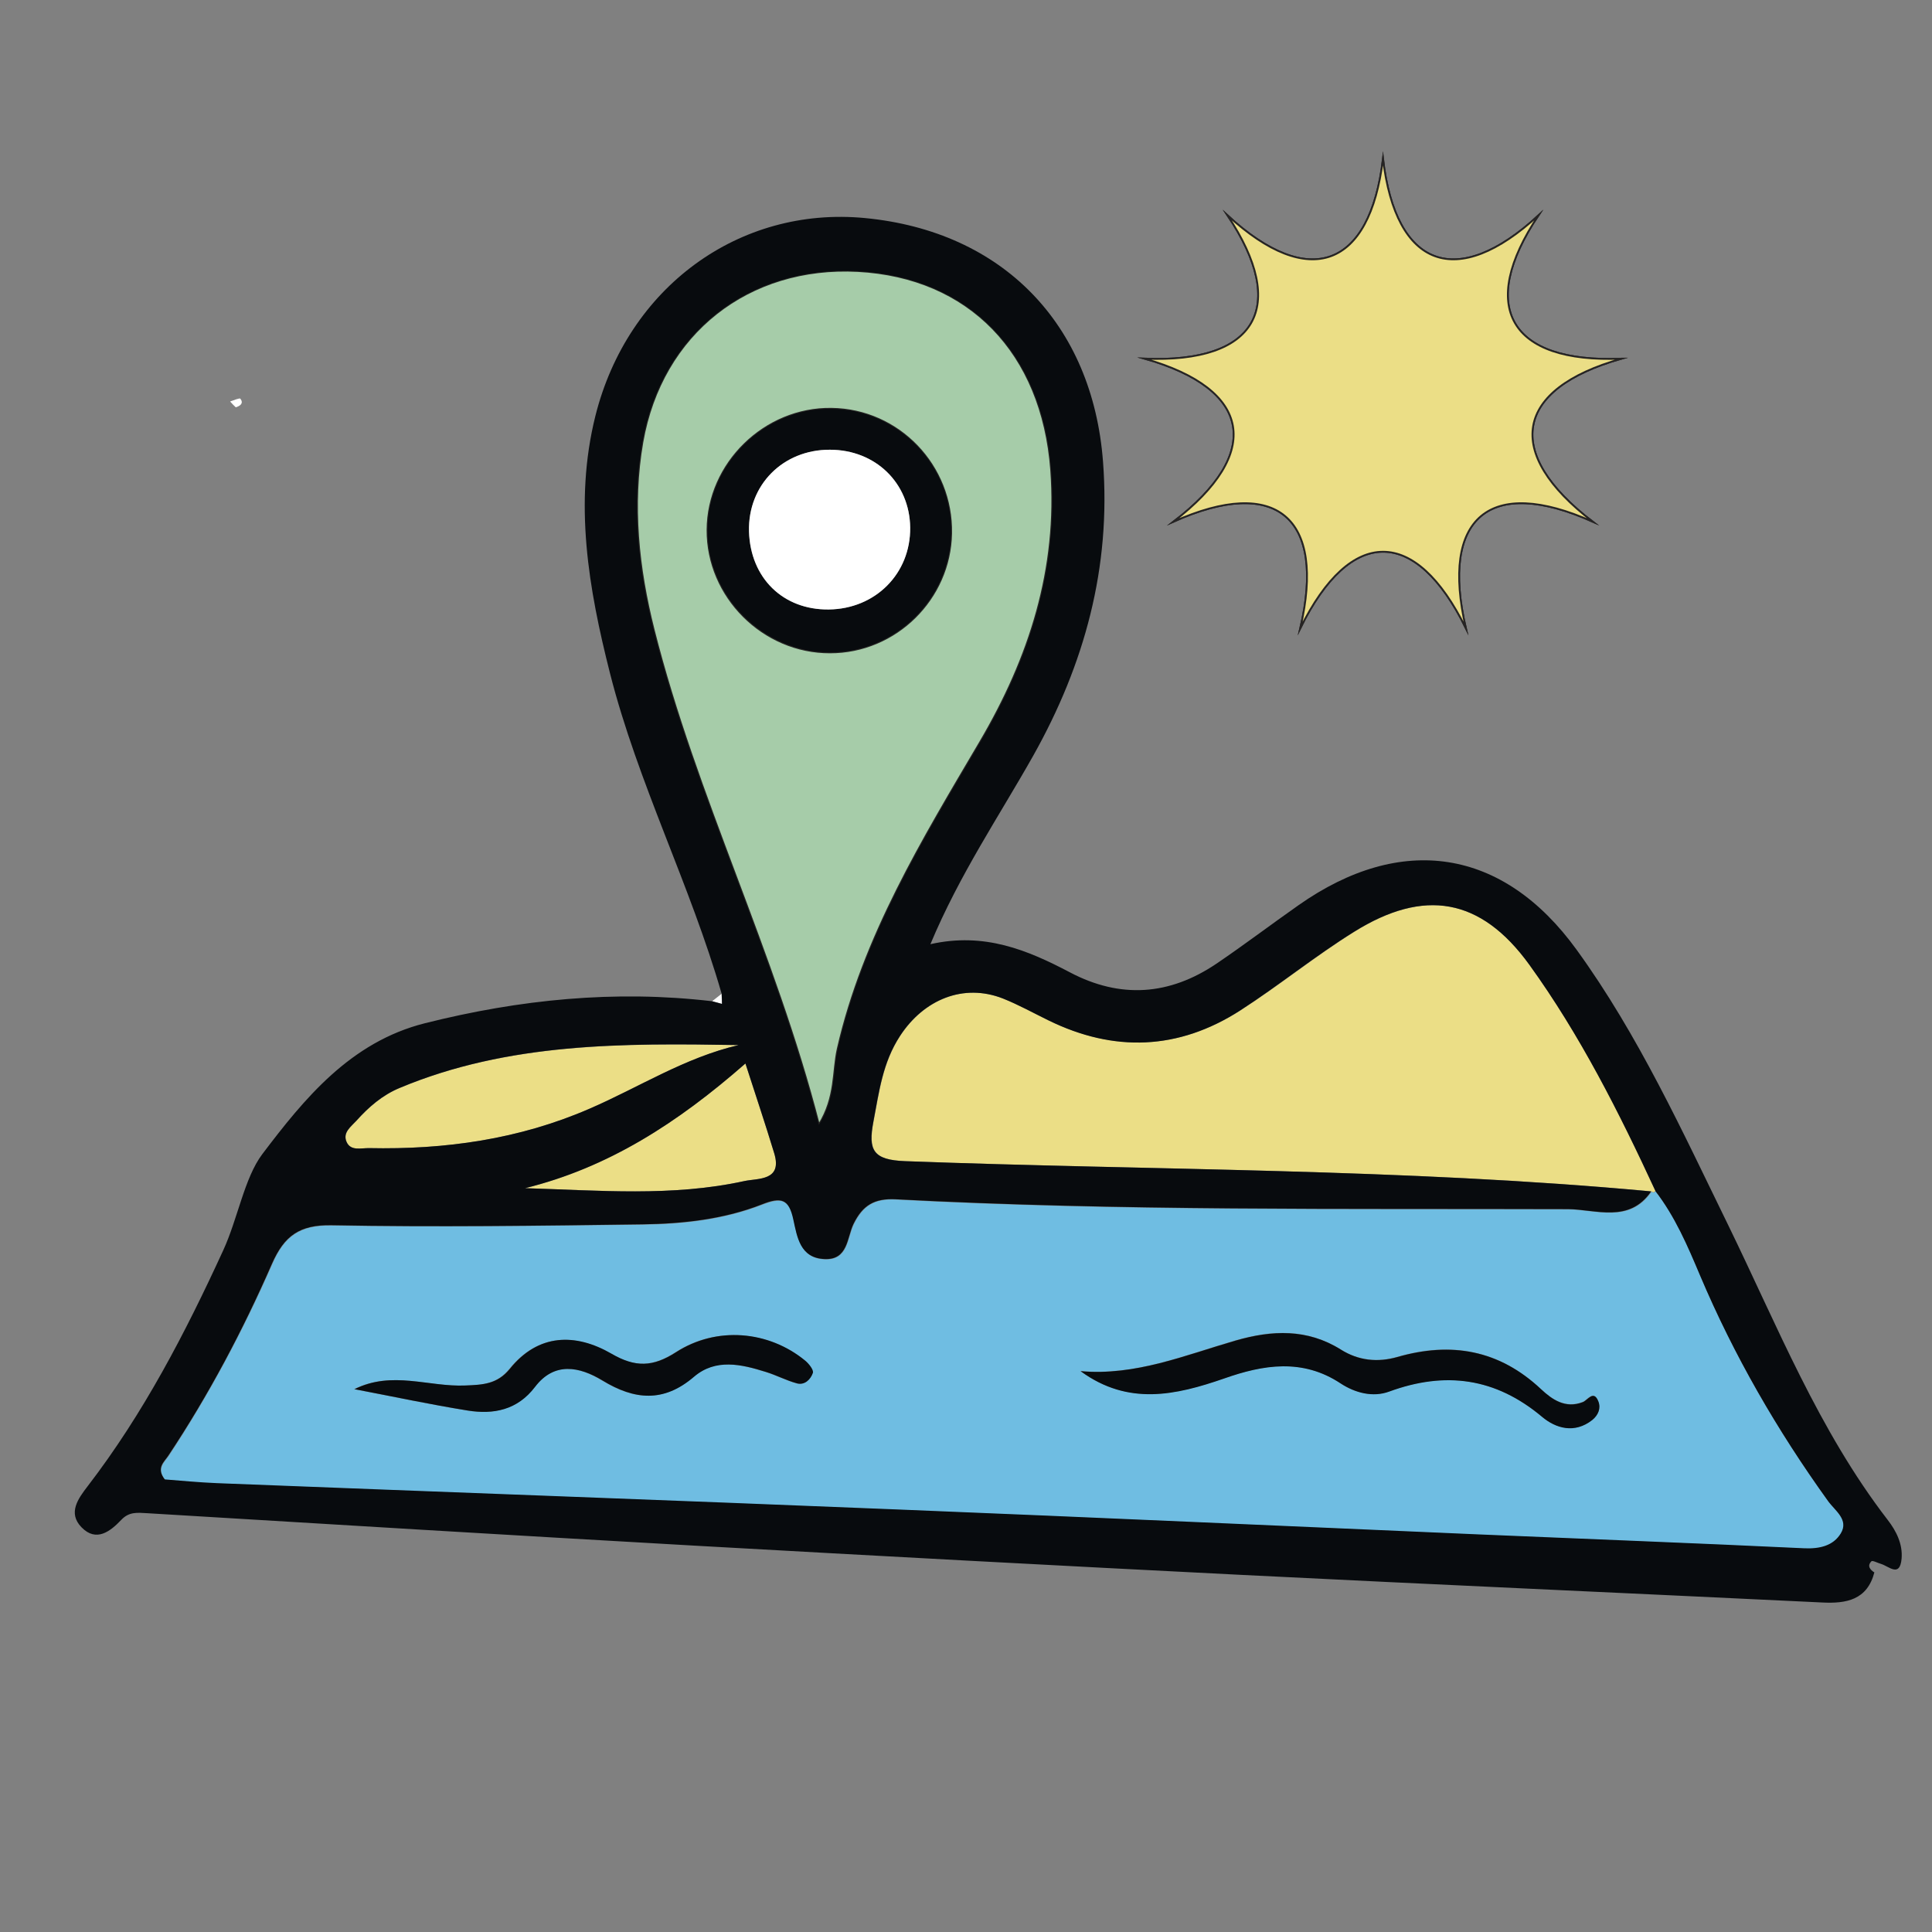 <?xml version="1.0" encoding="UTF-8"?>
<svg xmlns="http://www.w3.org/2000/svg" version="1.1" viewBox="0 0 1080 1080">
  <rect x="0" y="0" width="1080" height="1080" fill="#808080" stroke="none"/>
  <defs>
    <style>
      .cls-1 {
        fill: #a6cca9;
      }

      .cls-2, .cls-3 {
        fill: #ebde86;
      }

      .cls-2, .cls-4 {
        stroke: #262424;
        stroke-miterlimit: 10;
      }

      .cls-5 {
        fill: #080b0e;
      }

      .cls-6 {
        fill: #fff;
      }

      .cls-7 {
        fill: #6fbde2;
      }

      .cls-4 {
        fill: none;
      }
    </style>
  </defs>
  <!-- Generator: Adobe Illustrator 28.6.0, SVG Export Plug-In . SVG Version: 1.2.0 Build 709)  -->
  <g>
    <g id="Layer_1">
      <g>
        <path class="cls-7" d="M925.4,665.8c11.1,14.3,18.1,30.9,25.1,47.3,18.9,44.9,43.1,86.7,71.6,126.2,3.8,5.3,11.8,10.5,7.1,18.1-4.2,6.9-11.8,8.7-20.5,8.3-61-2.9-122-5.2-183-7.8-107.2-4.6-214.3-9.5-321.5-13.8-127.5-5.2-255-9.8-382.6-14.8-10.1-.4-20.2-1.4-29.3-2.1-5-6.4-.3-9.8,2-13.3,22.5-34,41.6-70,57.9-107.2,6.8-15.7,15.4-21.9,33.3-21.6,57.9,1,115.9.2,173.8-.5,22.7-.3,45.4-2.8,66.7-11.1,10.9-4.2,15.2-3.2,17.7,8.6,2,9.5,3.7,21.3,17.3,21.9,13.3.6,12.6-12,16.3-19.6,5.1-10.4,11.6-14.5,23.6-13.8,125.2,6.6,250.5,5.1,375.7,5.5,15.6,0,34.3,8.1,46.6-9.9,0,0,1.2.5,1.2.5l1.1-.7ZM604.1,766.5c26.4,19.3,53,13.4,80.1,4,21.9-7.6,43.8-11.4,65.2,2.8,7.9,5.3,17.9,7.9,27.1,4.5,31.3-11.4,59.4-7.7,85.4,14.1,7.7,6.5,18.2,9.5,28.1,1.8,3.5-2.7,4.9-6.6,3.4-10.4-2.7-6.7-6.1-.6-8.7.4-9.8,3.7-17.2-1.5-23.3-7.2-23.4-22-50.2-26.7-80.4-18-10.9,3.1-21.6,2.1-31.6-4.2-18.6-11.7-38.4-10.9-58.8-5-28.3,8.2-56,19.9-86.6,17.1ZM198.1,776.6c21,4,42,8.5,63.1,11.9,14.5,2.3,27.7-.2,37.6-13.2,10.9-14.2,24.9-11.4,37.7-3.6,17.9,10.9,34.2,12.5,51.2-2.1,12-10.4,26.4-7,40.1-2.7,5.9,1.8,11.5,4.8,17.4,6.4,4.5,1.2,7.8-2.3,8.9-5.8.6-1.7-2.3-5.3-4.4-7-20.2-16.6-49.3-19.3-72.1-4.6-12.9,8.3-22.6,8.5-36.1.8-20-11.6-40.8-11.2-56.8,8.5-7,8.6-15,8.9-24.8,9.3-20.6.9-40.9-8.5-62.1,2.1Z"/>
        <g>
          <path class="cls-1" d="M457.8,628.8c-24.9-96.8-68.8-183.3-92.4-276.8-8.7-34.5-12.4-69.7-6.3-104.8,10.7-61.1,59.5-98.9,120.4-95.7,62.2,3.3,103.2,45.5,108.1,111.2,4.1,55.2-12,105.1-39.6,152-32.1,54.6-65.3,108.7-79.7,171.6-2.9,12.8-.9,26.8-10.5,42.4ZM464.8,228.5c-37.3-.5-69.1,30.5-69.3,67.7-.2,37.3,31.1,68.6,68.5,68.5,36.7,0,67-29.9,67.7-66.5.7-37.9-29.3-69.2-66.9-69.7Z"/>
          <path class="cls-4" d="M457.8,628.8c-24.9-96.8-68.8-183.3-92.4-276.8-8.7-34.5-12.4-69.7-6.3-104.8,10.7-61.1,59.5-98.9,120.4-95.7,62.2,3.3,103.2,45.5,108.1,111.2,4.1,55.2-12,105.1-39.6,152-32.1,54.6-65.3,108.7-79.7,171.6-2.9,12.8-.9,26.8-10.5,42.4ZM464.8,228.5c-37.3-.5-69.1,30.5-69.3,67.7-.2,37.3,31.1,68.6,68.5,68.5,36.7,0,67-29.9,67.7-66.5.7-37.9-29.3-69.2-66.9-69.7Z"/>
        </g>
        <path class="cls-3" d="M925.4,665.8l-1.1.7s-1.2-.5-1.2-.5c-138.7-12.9-278-11.7-417.1-16.9-17.8-.7-20.7-6.1-17.7-22,3.2-16.7,5.1-33,14.9-48,13.3-20.4,35.5-29.6,57.6-20.9,8.7,3.4,16.9,8,25.4,12.2,36.7,17.9,72.7,16.5,107.1-5.5,21.7-13.9,41.8-30.3,63.7-44,39.1-24.4,70.8-19.1,98,18.4,28.4,39.2,50.2,82.5,70.5,126.5Z"/>
        <path class="cls-3" d="M413,584.2c-30.1,7-55.7,23.6-83.2,35.5-39.5,17.2-80.9,23-123.5,22.1-4.3,0-10.2,1.8-12.5-3.5-2.3-5.2,2.5-8.5,5.5-11.8,6.8-7.6,14.5-14.3,24.1-18.3,60.9-25.5,125.1-25,189.7-24Z"/>
        <path class="cls-3" d="M293.5,664.2c46.6-11.5,85.3-36.5,123.2-69.7,5.6,17.4,11.1,33.7,16.1,50.2,4.7,15.6-9.1,13.9-16.6,15.5-40.5,8.9-81.5,5.2-122.7,4Z"/>
        <path class="cls-6" d="M1092,895.9c-2.6-1.7-4.5-3.9-1.9-6.6.7-.7,3.6.9,5.6,1.5-1.2,1.7-2.5,3.4-3.7,5.1Z"/>
        <path class="cls-6" d="M403.4,555.5c0,1.9.1,3.8.2,5.7-1.8-.5-3.7-1-5.5-1.5,1.8-1.4,3.5-2.8,5.3-4.2Z"/>
        <path class="cls-6" d="M128.7,224.4c2-.6,5.2-2.1,5.7-1.5,1.9,2.6-.1,4-2.6,4.8-1.1-1-2.1-2.1-3.1-3.2Z"/>
        <path class="cls-5" d="M604.1,766.5c30.6,2.7,58.3-8.9,86.6-17.1,20.4-5.9,40.1-6.7,58.8,5,10,6.3,20.7,7.3,31.6,4.2,30.2-8.7,57-4,80.4,18,6.1,5.7,13.5,11,23.3,7.2,2.7-1,6.1-7.1,8.7-.4,1.5,3.8,0,7.6-3.4,10.4-9.9,7.8-20.4,4.7-28.1-1.8-26-21.8-54-25.6-85.4-14.1-9.2,3.4-19.1.7-27.1-4.5-21.4-14.2-43.4-10.5-65.2-2.8-27.1,9.4-53.6,15.3-80.1-4Z"/>
        <path class="cls-5" d="M198.1,776.6c21.2-10.6,41.5-1.2,62.1-2.1,9.7-.4,17.8-.7,24.8-9.3,15.9-19.8,36.7-20.1,56.8-8.5,13.4,7.8,23.2,7.5,36.1-.8,22.8-14.7,51.8-12,72.1,4.6,2.1,1.7,5,5.3,4.4,7-1.2,3.5-4.5,7-8.9,5.8-5.9-1.6-11.5-4.6-17.4-6.4-13.7-4.3-28-7.6-40.1,2.7-17,14.6-33.3,13-51.2,2.1-12.9-7.8-26.9-10.6-37.7,3.6-9.9,13-23.2,15.5-37.6,13.2-21.1-3.4-42.1-7.9-63.1-11.9Z"/>
        <path class="cls-5" d="M464.8,228.5c37.6.5,67.7,31.8,66.9,69.7-.7,36.7-31.1,66.5-67.7,66.5-37.4,0-68.7-31.3-68.5-68.5.2-37.2,32-68.2,69.3-67.7ZM463.3,340.7c26.1-.3,45.7-20.1,45.5-45.8-.3-24.9-19.4-43.5-44.9-43.5-26.3,0-45.9,19.8-45.2,45.7.7,26,19,43.9,44.6,43.6Z"/>
        <path class="cls-6" d="M463.3,340.7c-25.6.3-43.8-17.6-44.6-43.6-.7-25.9,18.9-45.8,45.2-45.7,25.5,0,44.6,18.6,44.9,43.5.3,25.7-19.4,45.5-45.5,45.8Z"/>
        <path class="cls-5" d="M1047.8,878.9c-4,15.5-15.7,17.6-29.2,16.9-108-5.2-216-10-324-15.4-101.7-5.1-203.4-10.6-305-16.3-102.4-5.8-204.8-12-307.1-18.2-5.7-.3-10.3-1-14.8,3.8-6.1,6.4-13.9,12.5-22.1,4.1-7.9-8.1-1.8-16.2,3.4-23,31.2-40.6,54.6-85.7,75.8-131.9,8.1-17.6,11.8-40.4,21.8-53.7,23.4-30.9,49.2-62.7,90.9-73.2,52.9-13.3,106.2-18.7,160.6-12.3,1.8.5,3.7,1,5.5,1.5,0-1.9-.1-3.8-.2-5.7-17.5-60.8-46.8-117.7-62.4-179.1-12-47.3-20.3-95.2-8.2-143.8,18-72,80.4-117.5,150.8-110.7,76.9,7.4,127.2,59.3,133,136.3,4.5,59-10.3,113.1-39,164.2-19.1,33.9-41.1,66.2-57.5,105.4,30.2-6.8,54.3,3.3,77.9,15.7,28.4,15,55.8,12.9,82-4.8,15.5-10.5,30.5-21.9,45.9-32.7,57.3-40.3,114.2-32.1,155.5,25,34.5,47.6,59,101.3,84.7,153.9,27.4,56.2,50.5,114.6,89.1,164.7,4.8,6.2,8.5,13.5,7.8,21.7-1,10.8-7.1,4.2-11.6,2.9-1.8-.5-4.7-2.1-5.3-1.4-2.5,2.6-.7,4.7,1.8,6.3ZM925.4,665.8c-20.3-43.9-42.2-87.3-70.5-126.5-27.2-37.6-58.9-42.8-98-18.4-21.9,13.6-42,30-63.7,44-34.4,22.1-70.4,23.5-107.1,5.5-8.4-4.1-16.7-8.7-25.4-12.2-22.1-8.7-44.3.5-57.6,20.9-9.8,15-11.7,31.3-14.9,48-3,15.9-.2,21.3,17.7,22,139,5.2,278.4,4,417.1,16.9-12.3,18-31,10-46.6,9.9-125.3-.4-250.5,1.1-375.7-5.5-12-.6-18.5,3.4-23.6,13.8-3.7,7.6-3,20.3-16.3,19.6-13.6-.6-15.2-12.4-17.3-21.9-2.5-11.9-6.9-12.9-17.7-8.6-21.2,8.3-44,10.8-66.7,11.1-57.9.8-115.9,1.6-173.8.5-17.9-.3-26.4,5.9-33.3,21.6-16.3,37.3-35.3,73.2-57.9,107.2-2.3,3.5-7,6.9-2,13.3,9.1.7,19.2,1.7,29.3,2.1,127.5,5,255,9.6,382.6,14.8,107.2,4.3,214.3,9.2,321.5,13.8,61,2.6,122,4.9,183,7.8,8.7.4,16.3-1.4,20.5-8.3,4.7-7.7-3.3-12.8-7.1-18.1-28.4-39.5-52.6-81.3-71.6-126.2-6.9-16.4-14-33-25.1-47.3ZM457.8,628.8c9.7-15.7,7.6-29.6,10.5-42.4,14.4-63,47.6-117,79.7-171.6,27.6-46.9,43.7-96.8,39.6-152-4.9-65.7-46-107.9-108.1-111.2-60.9-3.2-109.7,34.6-120.4,95.7-6.2,35-2.4,70.3,6.3,104.8,23.6,93.4,67.5,179.9,92.4,276.8ZM413,584.2c-64.6-1.1-128.8-1.5-189.7,24-9.6,4-17.3,10.7-24.1,18.3-3,3.3-7.8,6.6-5.5,11.8,2.3,5.3,8.2,3.4,12.5,3.5,42.6.9,84-4.9,123.5-22.1,27.5-11.9,53.1-28.5,83.2-35.5ZM293.5,664.2c41.2,1.2,82.2,4.9,122.7-4,7.5-1.6,21.3,0,16.6-15.5-5-16.5-10.5-32.8-16.1-50.2-37.9,33.2-76.6,58.2-123.2,69.7Z"/>
        <g>
          <path class="cls-2" d="M906.3,200.5c-62.4,2.6-80.6-28.9-46.3-80.1-45.5,41.9-79.7,29.5-86.9-31.6-7.3,61.1-41.4,73.5-86.9,31.6,34.3,51.3,16.2,82.7-46.3,80.1,59.9,17,66.2,52.7,16.1,91.1,57.4-25.7,85.3-2.4,70.9,59.5,28.1-56.9,64.4-56.9,92.5,0-14.4-61.9,13.4-85.2,70.9-59.5-50.2-38.4-43.8-74.2,16.1-91.1Z"/>
          <path class="cls-2" d="M906.3,200.5c-62.4,2.6-80.6-28.9-46.3-80.1-45.5,41.9-79.7,29.5-86.9-31.6-7.3,61.1-41.4,73.5-86.9,31.6,34.3,51.3,16.2,82.7-46.3,80.1,59.9,17,66.2,52.7,16.1,91.1,57.4-25.7,85.3-2.4,70.9,59.5,28.1-56.9,64.4-56.9,92.5,0-14.4-61.9,13.4-85.2,70.9-59.5-50.2-38.4-43.8-74.2,16.1-91.1Z"/>
        </g>
      </g>
    </g>
  </g>
</svg>
